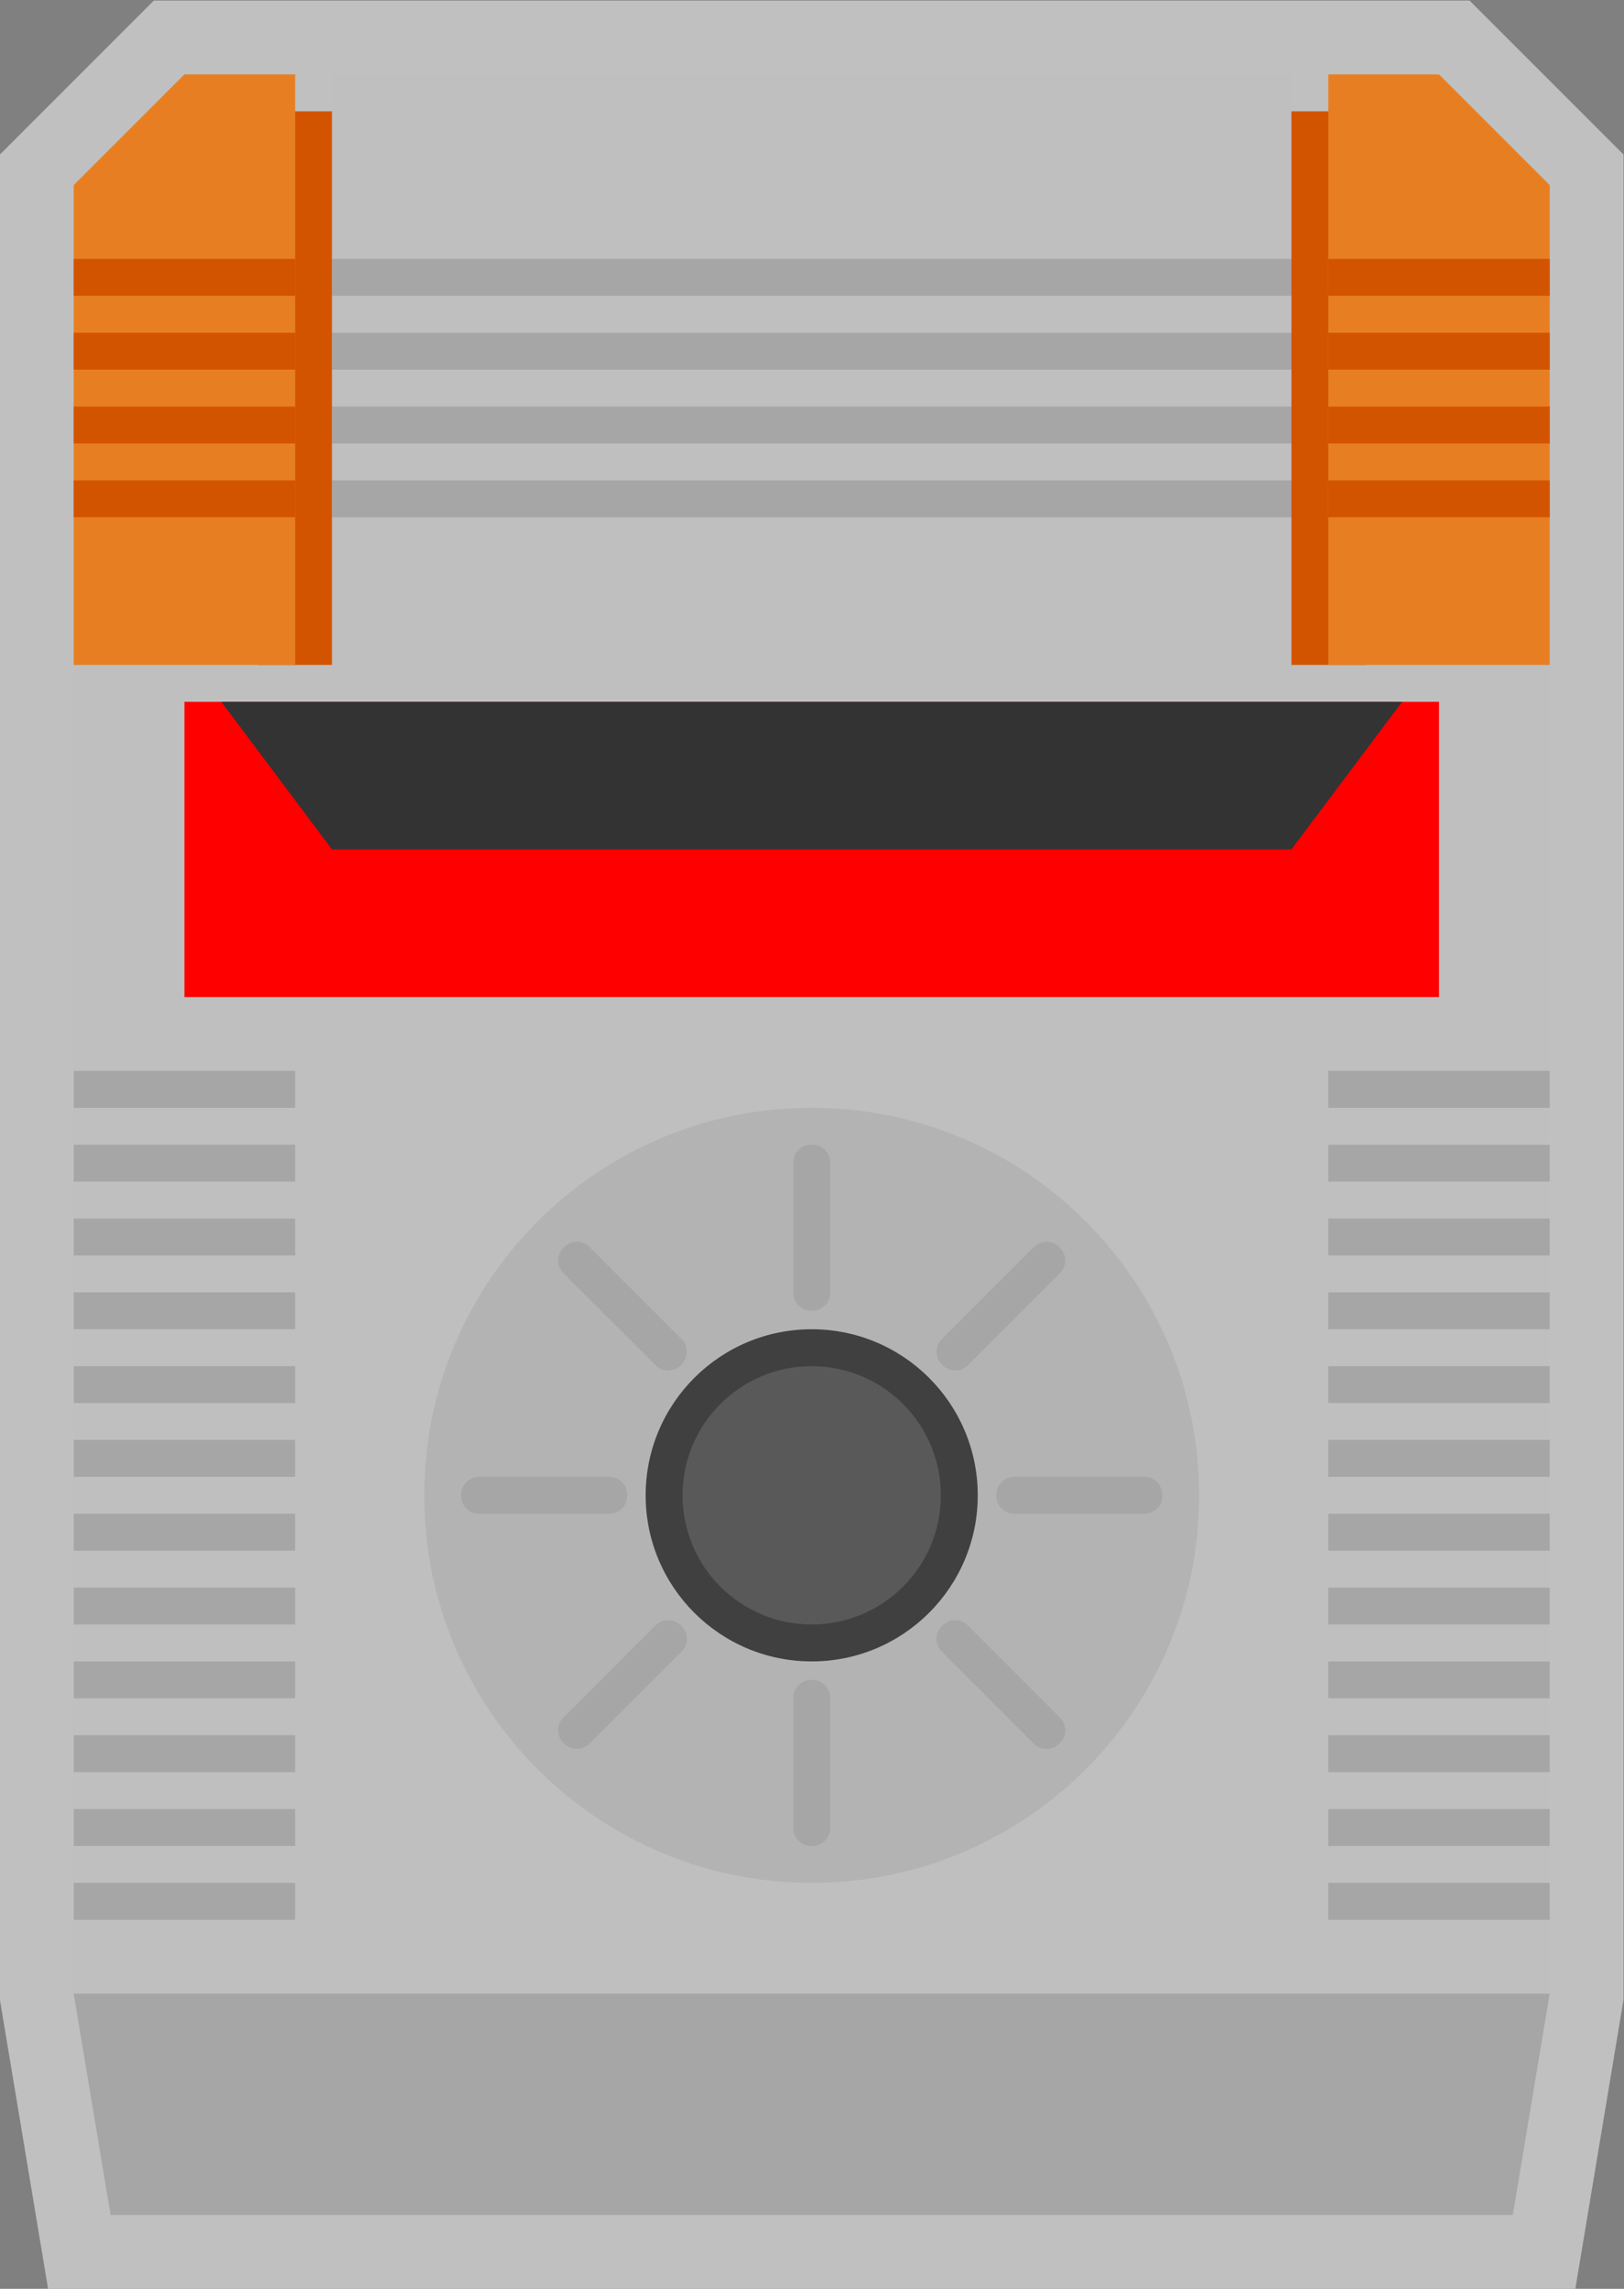<?xml version="1.0" encoding="UTF-8" standalone="no"?>
<svg
   xmlns:dc="http://purl.org/dc/elements/1.1/"
   xmlns:cc="http://creativecommons.org/ns#"
   xmlns:rdf="http://www.w3.org/1999/02/22-rdf-syntax-ns#"
   xmlns:svg="http://www.w3.org/2000/svg"
   xmlns="http://www.w3.org/2000/svg"
   viewBox="0 0 234.666 330.667"
   height="330.667"
   width="234.666"
   xml:space="preserve"
   id="svg2"
   version="1.1"><rect x="0" y="0" width="234.666" height="330.667" fill="#808080" stroke="none"/><defs
     id="defs6"><clipPath
       id="clipPath18"
       clipPathUnits="userSpaceOnUse"><path
         id="path16"
         d="M 0,256 H 256 V 0 H 0 Z" /></clipPath><clipPath
       id="clipPath26"
       clipPathUnits="userSpaceOnUse"><path
         id="path24"
         d="M 40,252 H 216 V 4 H 40 Z" /></clipPath><clipPath
       id="clipPath138"
       clipPathUnits="userSpaceOnUse"><path
         id="path136"
         d="M 0,256 H 256 V 0 H 0 Z" /></clipPath></defs><g
     transform="matrix(1.333,0,0,-1.333,-53.334,336)"
     id="g10"><g
       id="g12"><g
         clip-path="url(#clipPath18)"
         id="g14"><g
           id="g20"><g
             id="g22" /><g
             id="g34"><g
               style="opacity:0.5"
               id="g32"
               clip-path="url(#clipPath26)"><g
                 id="g30"
                 transform="translate(199.314,252)"><path
                   id="path28"
                   style="fill:#ffffff;fill-opacity:1;fill-rule:nonzero;stroke:none"
                   d="m 0,0 h -3.313 -8 -8 -100 -8 -12 -3.314 l -2.343,-2.343 -12,-12 -2.343,-2.344 V -20 v -8 -4 -4 -4 -4 -4 -4 -4 -16 -44 -4 -4 -4 -4 -4 -4 -4 -4 -4 -4 -4 -4 -4 -4 -4 -4 -4 -4 -4 -4 -4 -4 -4 -8 -0.662 l 0.108,-0.653 4,-24 1.115,-6.685 h 6.777 152 6.777 l 1.114,6.685 4,24 0.109,0.653 v 0.662 8 4 4 4 4 4 4 4 4 4 4 4 4 4 4 4 4 4 4 4 4 4 4 4 44 16 4 4 4 4 4 4 4 8 3.313 l -2.343,2.344 -12,12 z" /></g></g></g></g></g></g><path
       id="path36"
       style="fill:#d35400;fill-opacity:1;fill-rule:nonzero;stroke:none"
       d="M 188,176 H 68 v 64 h 120 z" /><g
       transform="translate(180,180)"
       id="g38"><path
         id="path40"
         style="fill:#bfbfbf;fill-opacity:1;fill-rule:nonzero;stroke:none"
         d="M 0,0 V 64 H -104 V 0 h -28 V -144 H 28 V 0 Z" /></g><g
       transform="translate(184,244)"
       id="g42"><path
         id="path44"
         style="fill:#e77f22;fill-opacity:1;fill-rule:nonzero;stroke:none"
         d="M 0,0 H 12 L 24,-12 V -64 H 0 Z" /></g><g
       transform="translate(72,244)"
       id="g46"><path
         id="path48"
         style="fill:#e77f22;fill-opacity:1;fill-rule:nonzero;stroke:none"
         d="M 0,0 H -12 L -24,-12 V -64 H 0 Z" /></g><path
       id="path50"
       style="fill:#a6a6a6;fill-opacity:1;fill-rule:nonzero;stroke:none"
       d="M 180,212 H 76 v 4 h 104 z" /><path
       id="path52"
       style="fill:#a6a6a6;fill-opacity:1;fill-rule:nonzero;stroke:none"
       d="M 180,220 H 76 v 4 h 104 z" /><path
       id="path54"
       style="fill:#a6a6a6;fill-opacity:1;fill-rule:nonzero;stroke:none"
       d="M 180,204 H 76 v 4 h 104 z" /><path
       id="path56"
       style="fill:#a6a6a6;fill-opacity:1;fill-rule:nonzero;stroke:none"
       d="M 180,196 H 76 v 4 h 104 z" /><path
       id="path58"
       style="fill:#d35400;fill-opacity:1;fill-rule:nonzero;stroke:none"
       d="M 72,220 H 48 v 4 h 24 z" /><path
       id="path60"
       style="fill:#d35400;fill-opacity:1;fill-rule:nonzero;stroke:none"
       d="M 72,212 H 48 v 4 h 24 z" /><path
       id="path62"
       style="fill:#d35400;fill-opacity:1;fill-rule:nonzero;stroke:none"
       d="M 72,204 H 48 v 4 h 24 z" /><path
       id="path64"
       style="fill:#d35400;fill-opacity:1;fill-rule:nonzero;stroke:none"
       d="M 72,196 H 48 v 4 h 24 z" /><path
       id="path66"
       style="fill:#d35400;fill-opacity:1;fill-rule:nonzero;stroke:none"
       d="m 208,220 h -24 v 4 h 24 z" /><path
       id="path68"
       style="fill:#d35400;fill-opacity:1;fill-rule:nonzero;stroke:none"
       d="m 208,212 h -24 v 4 h 24 z" /><path
       id="path70"
       style="fill:#d35400;fill-opacity:1;fill-rule:nonzero;stroke:none"
       d="m 208,204 h -24 v 4 h 24 z" /><path
       id="path72"
       style="fill:#d35400;fill-opacity:1;fill-rule:nonzero;stroke:none"
       d="m 208,196 h -24 v 4 h 24 z" /><path
       id="path74"
       style="fill:#ff0000;fill-opacity:1;fill-rule:nonzero;stroke:none"
       d="M 196,144 H 60 v 32 h 136 z" /><g
       transform="translate(180,160)"
       id="g76"><path
         id="path78"
         style="fill:#333333;fill-opacity:1;fill-rule:nonzero;stroke:none"
         d="m 0,0 h -104 l -12,16 H 12 Z" /></g><g
       transform="translate(204,12)"
       id="g80"><path
         id="path82"
         style="fill:#a6a6a6;fill-opacity:1;fill-rule:nonzero;stroke:none"
         d="m 0,0 h -152 l -4,24 H 4 Z" /></g><path
       id="path84"
       style="fill:#a6a6a6;fill-opacity:1;fill-rule:nonzero;stroke:none"
       d="M 72,132 H 48 v 4 h 24 z" /><path
       id="path86"
       style="fill:#a6a6a6;fill-opacity:1;fill-rule:nonzero;stroke:none"
       d="M 72,124 H 48 v 4 h 24 z" /><path
       id="path88"
       style="fill:#a6a6a6;fill-opacity:1;fill-rule:nonzero;stroke:none"
       d="M 72,116 H 48 v 4 h 24 z" /><path
       id="path90"
       style="fill:#a6a6a6;fill-opacity:1;fill-rule:nonzero;stroke:none"
       d="M 72,108 H 48 v 4 h 24 z" /><path
       id="path92"
       style="fill:#a6a6a6;fill-opacity:1;fill-rule:nonzero;stroke:none"
       d="M 72,100 H 48 v 4 h 24 z" /><path
       id="path94"
       style="fill:#a6a6a6;fill-opacity:1;fill-rule:nonzero;stroke:none"
       d="M 72,92 H 48 v 4 h 24 z" /><path
       id="path96"
       style="fill:#a6a6a6;fill-opacity:1;fill-rule:nonzero;stroke:none"
       d="M 72,84 H 48 v 4 h 24 z" /><path
       id="path98"
       style="fill:#a6a6a6;fill-opacity:1;fill-rule:nonzero;stroke:none"
       d="M 72,76 H 48 v 4 h 24 z" /><path
       id="path100"
       style="fill:#a6a6a6;fill-opacity:1;fill-rule:nonzero;stroke:none"
       d="M 72,68 H 48 v 4 h 24 z" /><path
       id="path102"
       style="fill:#a6a6a6;fill-opacity:1;fill-rule:nonzero;stroke:none"
       d="M 72,60 H 48 v 4 h 24 z" /><path
       id="path104"
       style="fill:#a6a6a6;fill-opacity:1;fill-rule:nonzero;stroke:none"
       d="M 72,52 H 48 v 4 h 24 z" /><path
       id="path106"
       style="fill:#a6a6a6;fill-opacity:1;fill-rule:nonzero;stroke:none"
       d="M 72,44 H 48 v 4 h 24 z" /><path
       id="path108"
       style="fill:#a6a6a6;fill-opacity:1;fill-rule:nonzero;stroke:none"
       d="m 208,132 h -24 v 4 h 24 z" /><path
       id="path110"
       style="fill:#a6a6a6;fill-opacity:1;fill-rule:nonzero;stroke:none"
       d="m 208,124 h -24 v 4 h 24 z" /><path
       id="path112"
       style="fill:#a6a6a6;fill-opacity:1;fill-rule:nonzero;stroke:none"
       d="m 208,116 h -24 v 4 h 24 z" /><path
       id="path114"
       style="fill:#a6a6a6;fill-opacity:1;fill-rule:nonzero;stroke:none"
       d="m 208,108 h -24 v 4 h 24 z" /><path
       id="path116"
       style="fill:#a6a6a6;fill-opacity:1;fill-rule:nonzero;stroke:none"
       d="m 208,100 h -24 v 4 h 24 z" /><path
       id="path118"
       style="fill:#a6a6a6;fill-opacity:1;fill-rule:nonzero;stroke:none"
       d="m 208,92 h -24 v 4 h 24 z" /><path
       id="path120"
       style="fill:#a6a6a6;fill-opacity:1;fill-rule:nonzero;stroke:none"
       d="m 208,84 h -24 v 4 h 24 z" /><path
       id="path122"
       style="fill:#a6a6a6;fill-opacity:1;fill-rule:nonzero;stroke:none"
       d="m 208,76 h -24 v 4 h 24 z" /><path
       id="path124"
       style="fill:#a6a6a6;fill-opacity:1;fill-rule:nonzero;stroke:none"
       d="m 208,68 h -24 v 4 h 24 z" /><path
       id="path126"
       style="fill:#a6a6a6;fill-opacity:1;fill-rule:nonzero;stroke:none"
       d="m 208,60 h -24 v 4 h 24 z" /><path
       id="path128"
       style="fill:#a6a6a6;fill-opacity:1;fill-rule:nonzero;stroke:none"
       d="m 208,52 h -24 v 4 h 24 z" /><path
       id="path130"
       style="fill:#a6a6a6;fill-opacity:1;fill-rule:nonzero;stroke:none"
       d="m 208,44 h -24 v 4 h 24 z" /><g
       id="g132"><g
         clip-path="url(#clipPath138)"
         id="g134"><g
           transform="translate(170,90)"
           id="g140"><path
             id="path142"
             style="fill:#b3b3b3;fill-opacity:1;fill-rule:nonzero;stroke:none"
             d="m 0,0 c 0,-23.196 -18.804,-42 -42,-42 -23.196,0 -42,18.804 -42,42 0,23.196 18.804,42 42,42 C -18.804,42 0,23.196 0,0" /></g><g
           transform="translate(146,90)"
           id="g144"><path
             id="path146"
             style="fill:#404040;fill-opacity:1;fill-rule:nonzero;stroke:none"
             d="m 0,0 c 0,-9.941 -8.059,-18 -18,-18 -9.941,0 -18,8.059 -18,18 0,9.941 8.059,18 18,18 C -8.059,18 0,9.941 0,0" /></g><g
           transform="translate(142,90)"
           id="g148"><path
             id="path150"
             style="fill:#595959;fill-opacity:1;fill-rule:nonzero;stroke:none"
             d="m 0,0 c 0,-7.732 -6.268,-14 -14,-14 -7.732,0 -14,6.268 -14,14 0,7.732 6.268,14 14,14 C -6.268,14 0,7.732 0,0" /></g><g
           transform="translate(144.918,104.089)"
           id="g152"><path
             id="path154"
             style="fill:#a6a6a6;fill-opacity:1;fill-rule:nonzero;stroke:none"
             d="m 0,0 10.002,10.002 c 0.753,0.754 0.753,1.976 0,2.729 l -0.1,0.1 c -0.754,0.753 -1.975,0.753 -2.729,0 L -2.829,2.829 C -3.596,2.062 -3.562,0.832 -2.794,0.066 -2.784,0.056 -2.773,0.045 -2.763,0.035 -1.997,-0.732 -0.768,-0.767 0,0" /></g><g
           transform="translate(108,90)"
           id="g156"><path
             id="path158"
             style="fill:#a6a6a6;fill-opacity:1;fill-rule:nonzero;stroke:none"
             d="M 0,0 V 0.021 C 0.001,1.105 -0.843,2 -1.929,2 H -16.07 C -17.136,2 -18,1.136 -18,0.07 v -0.14 c 0,-1.066 0.864,-1.93 1.93,-1.93 h 14.141 c 1.086,0 1.93,0.895 1.929,1.979 z" /></g><g
           transform="translate(128,110)"
           id="g160"><path
             id="path162"
             style="fill:#a6a6a6;fill-opacity:1;fill-rule:nonzero;stroke:none"
             d="M 0,0 H 0.021 C 1.105,-0.001 2,0.844 2,1.929 V 16.07 C 2,17.136 1.136,18 0.07,18 H -0.07 C -1.136,18 -2,17.136 -2,16.07 V 1.929 C -2,0.844 -1.106,-0.001 -0.021,0 Z" /></g><g
           transform="translate(113.911,106.918)"
           id="g164"><path
             id="path166"
             style="fill:#a6a6a6;fill-opacity:1;fill-rule:nonzero;stroke:none"
             d="m 0,0 -10.002,10.002 c -0.754,0.753 -1.976,0.753 -2.73,0 l -0.099,-0.1 c -0.753,-0.754 -0.753,-1.975 0,-2.729 L -2.829,-2.829 c 0.767,-0.767 1.997,-0.733 2.763,0.035 0.01,0.01 0.021,0.021 0.031,0.031 C 0.733,-1.997 0.767,-0.768 0,0" /></g><g
           transform="translate(149.929,92)"
           id="g168"><path
             id="path170"
             style="fill:#a6a6a6;fill-opacity:1;fill-rule:nonzero;stroke:none"
             d="M 0,0 C -1.085,0 -1.93,-0.895 -1.929,-1.979 V -2 -2.021 C -1.93,-3.105 -1.085,-4 0,-4 h 14.142 c 1.065,0 1.929,0.864 1.929,1.93 v 0.14 c 0,1.066 -0.864,1.93 -1.929,1.93 z" /></g><g
           transform="translate(142.089,73.082)"
           id="g172"><path
             id="path174"
             style="fill:#a6a6a6;fill-opacity:1;fill-rule:nonzero;stroke:none"
             d="m 0,0 10.002,-10.002 c 0.754,-0.753 1.976,-0.753 2.729,0 l 0.1,0.1 c 0.753,0.754 0.753,1.975 0,2.729 L 2.829,2.829 C 2.062,3.596 0.832,3.562 0.066,2.794 0.056,2.784 0.046,2.773 0.035,2.763 -0.732,1.997 -0.767,0.768 0,0" /></g><g
           transform="translate(111.082,75.911)"
           id="g176"><path
             id="path178"
             style="fill:#a6a6a6;fill-opacity:1;fill-rule:nonzero;stroke:none"
             d="m 0,0 -10.002,-10.002 c -0.754,-0.754 -0.754,-1.976 0,-2.729 l 0.099,-0.1 c 0.754,-0.753 1.976,-0.753 2.729,0 L 2.828,-2.829 c 0.767,0.767 0.734,1.997 -0.035,2.763 -0.01,0.01 -0.02,0.021 -0.03,0.031 C 1.996,0.732 0.767,0.767 0,0" /></g><g
           transform="translate(128,70)"
           id="g180"><path
             id="path182"
             style="fill:#a6a6a6;fill-opacity:1;fill-rule:nonzero;stroke:none"
             d="M 0,0 H -0.021 C -1.106,0.001 -2,-0.844 -2,-1.929 V -16.07 C -2,-17.136 -1.136,-18 -0.07,-18 H 0.07 C 1.136,-18 2,-17.136 2,-16.07 V -1.929 C 2,-0.844 1.105,0.001 0.021,0 Z" /></g></g></g></g></svg>